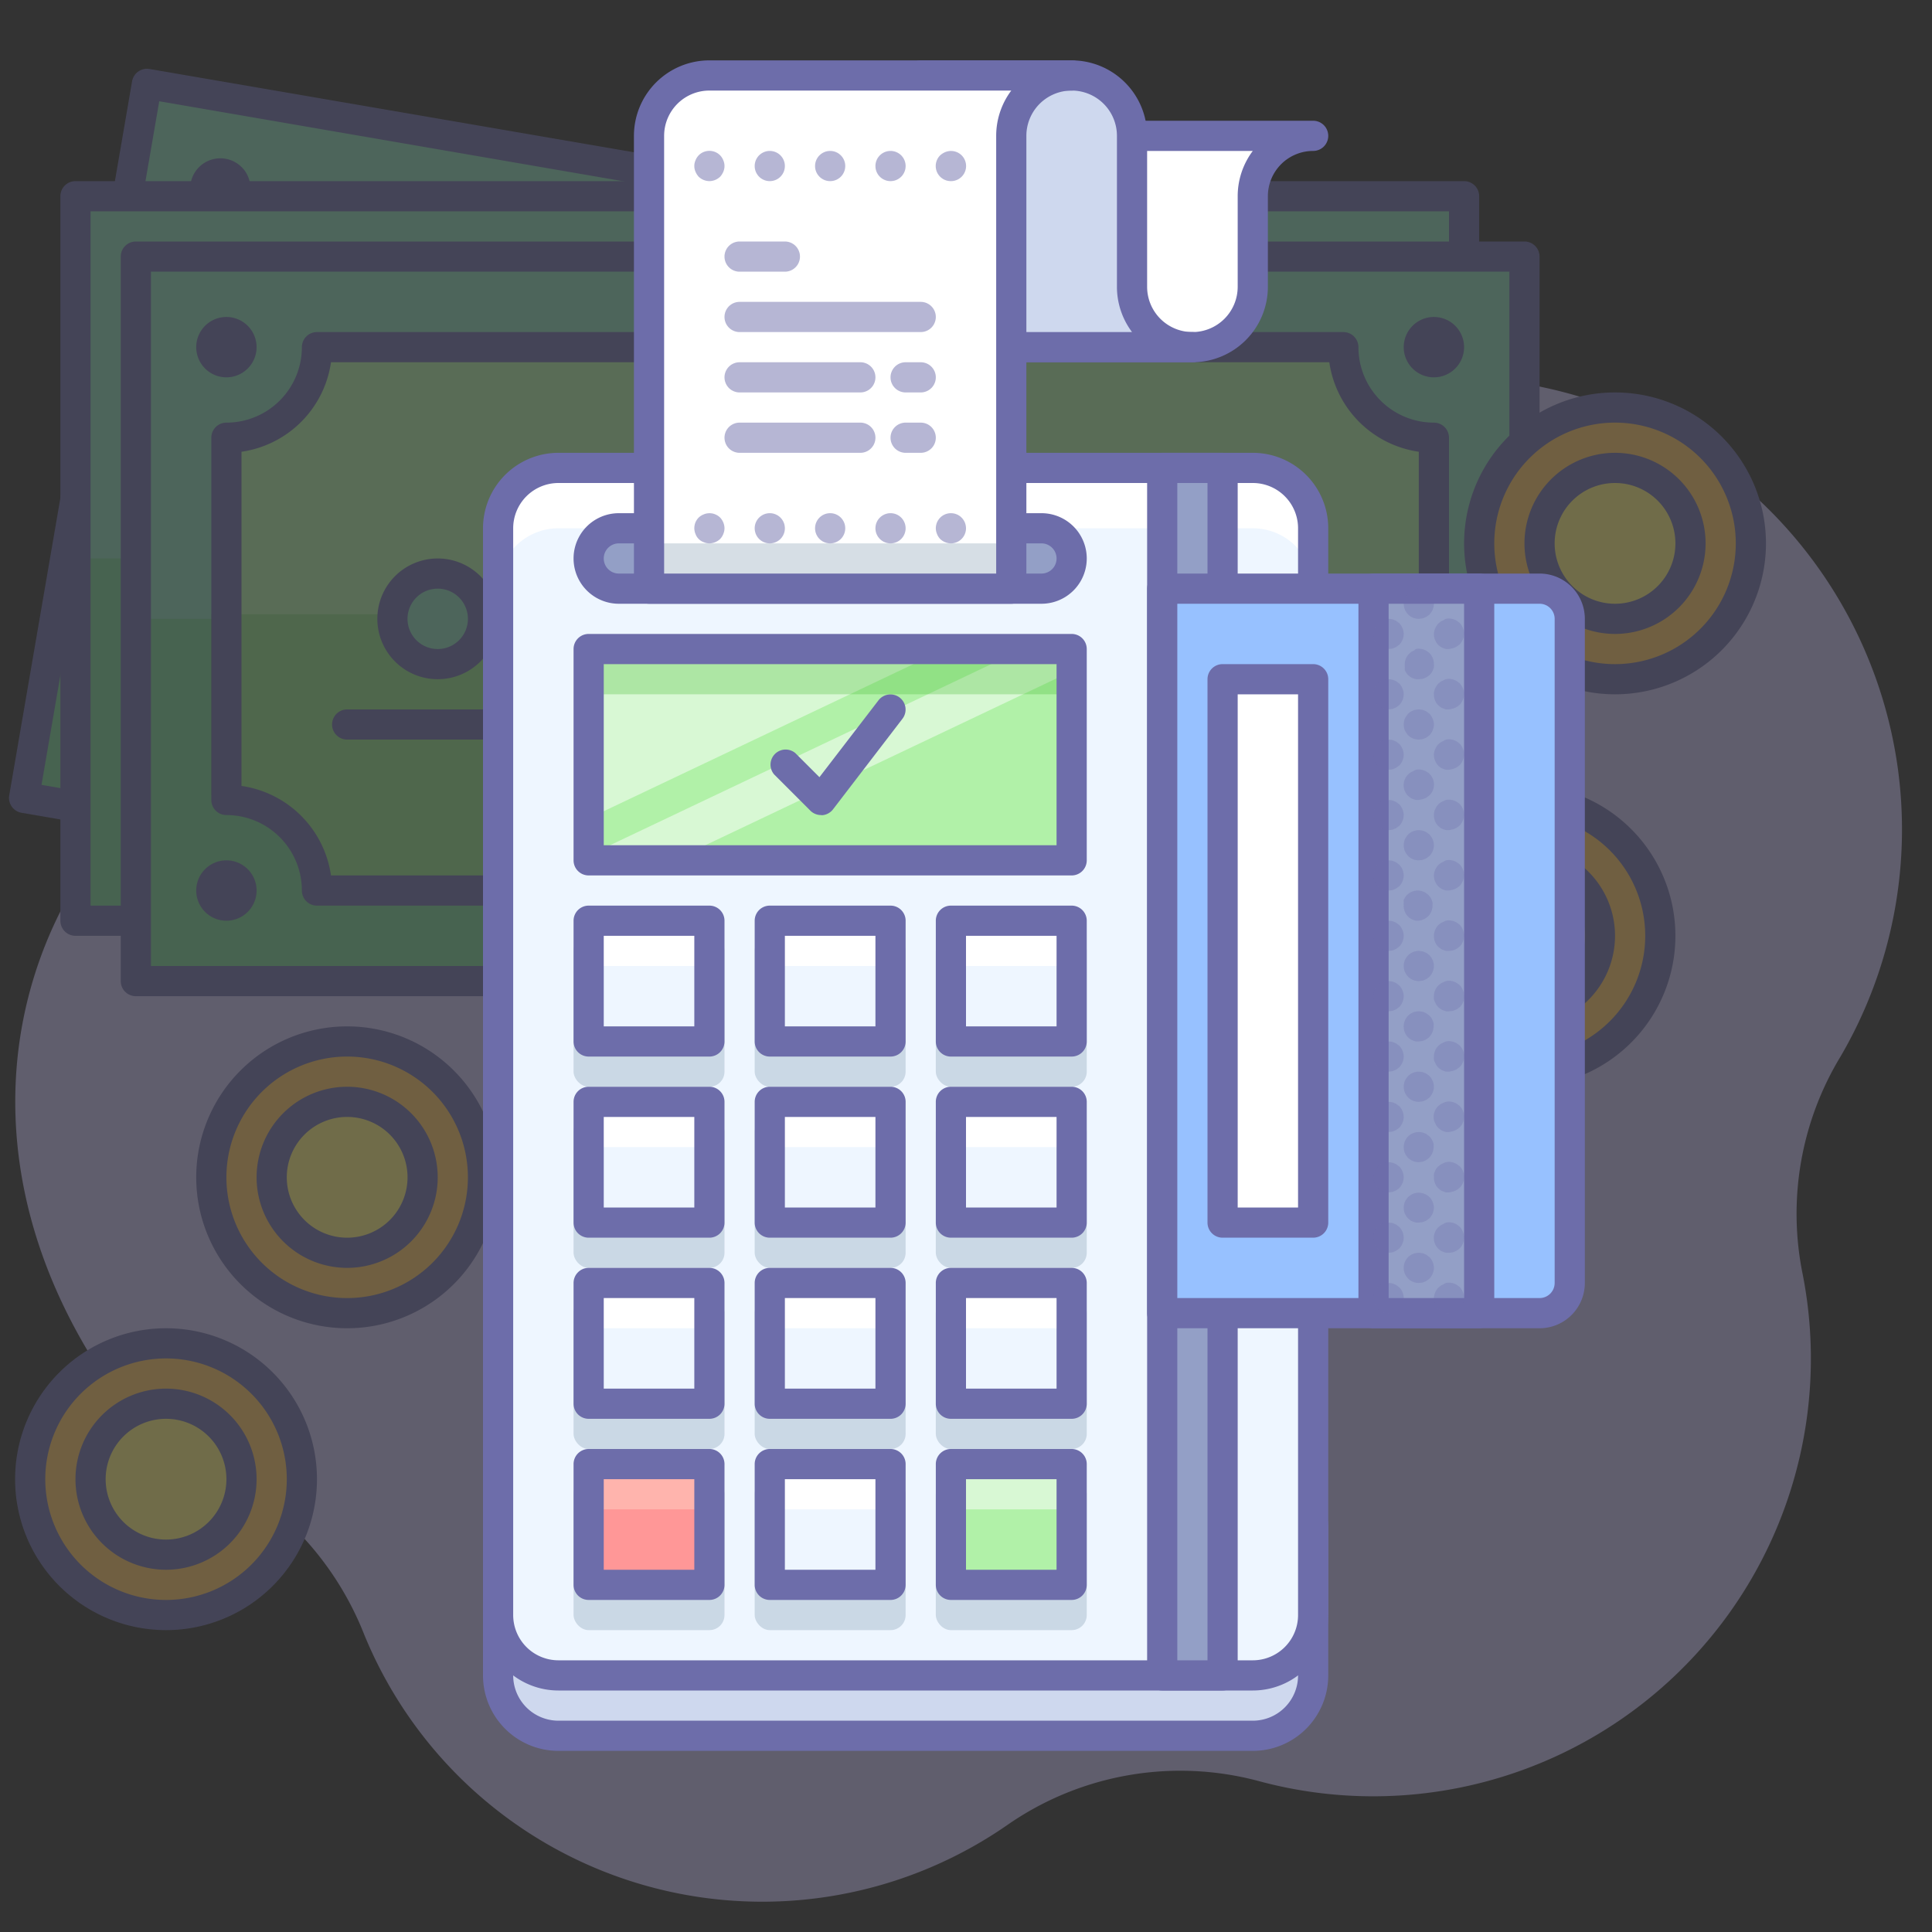 <?xml version="1.0" ?><svg data-name="003" id="_003" viewBox="0 0 128 128" xmlns="http://www.w3.org/2000/svg"><rect x="0" y="0" width="128" height="128" fill="#333333" stroke="none"/><defs><style>.cls-1{opacity:0.3;}.cls-2{fill:#c9c1f5;}.cls-3{fill:#89dbba;}.cls-4{fill:#48bc33;}.cls-5{fill:#6d6daa;}.cls-6{fill:#b1f1a8;}.cls-7{fill:#ffc661;}.cls-8{fill:#fff27d;}.cls-9{fill:#fff;}.cls-10{fill:#ced8ee;}.cls-11{fill:#eef6ff;}.cls-12{fill:#939fc6;}.cls-13{fill:#97c1ff;}.cls-14{fill:#7690a8;}.cls-15{opacity:0.5;}.cls-16{fill:#ff9797;}.cls-17{fill:#fff9e0;}</style></defs><title/><g class="cls-1"><path class="cls-2" d="M125.7,50.65a30,30,0,0,0-23.51-25,19.69,19.69,0,0,1-10.93-6.55A37,37,0,0,0,27,34.43,21,21,0,0,1,16.12,48.1C2,55.46-5.14,74.56,7.77,92.48a16.6,16.6,0,0,0,6.35,4.91,20.58,20.58,0,0,1,10,10.88,28.49,28.49,0,0,0,42.62,12.64A20.06,20.06,0,0,1,83.39,118a29,29,0,0,0,36-33.79A20.08,20.08,0,0,1,121.94,70,29.83,29.83,0,0,0,125.7,50.65Z"/><rect class="cls-3" height="92" transform="translate(5.89 81) rotate(-80.25)" width="48" x="27" y="-9"/><g class="cls-1"><rect class="cls-4" height="92" transform="translate(-7.45 88.82) rotate(-80.25)" width="24" x="36.97" y="2.83"/></g><path class="cls-5" d="M92.27,69.45H92.1L1.43,53.85a1,1,0,0,1-.82-1.15L8.75,5.39A1,1,0,0,1,9.9,4.57l90.67,15.59a1,1,0,0,1,.82,1.15l-8.13,47.3A1,1,0,0,1,92.27,69.45ZM2.75,52l88.7,15.25L99.24,22,10.55,6.71Z"/><path class="cls-6" d="M88.39,55.6a6,6,0,0,0-6.93,4.9L14.44,49a6,6,0,0,0-4.9-6.93L13.61,18.4a6,6,0,0,0,6.93-4.9L87.56,25A6,6,0,0,0,92.45,32Z"/><g class="cls-1"><path class="cls-4" d="M11.57,30.25l-2,11.8A6,6,0,0,1,14.44,49l67,11.52a6,6,0,0,1,6.93-4.9l2-11.8Z"/></g><path class="cls-5" d="M81.46,61.5h-.17L14.27,50a1,1,0,0,1-.82-1.15A5,5,0,0,0,9.38,43a1,1,0,0,1-.82-1.15l4.07-23.65a1,1,0,0,1,1.15-.82,5,5,0,0,0,5.78-4.08,1,1,0,0,1,1.15-.82L87.72,24a1,1,0,0,1,.82,1.15A5,5,0,0,0,92.62,31a1,1,0,0,1,.82,1.15L89.37,55.77a1,1,0,0,1-1.16.82,5,5,0,0,0-5.77,4.08A1,1,0,0,1,81.46,61.5ZM15.53,48.15l65.18,11.2a7,7,0,0,1,6.85-4.84L91.31,32.7a7,7,0,0,1-4.84-6.85L21.29,14.65a7,7,0,0,1-6.85,4.84L10.69,41.3A7,7,0,0,1,15.53,48.15Z"/><ellipse class="cls-3" cx="50.66" cy="38.97" rx="16" ry="12.8" transform="translate(3.67 82.3) rotate(-80.25)"/><path class="cls-5" d="M49.7,55.89a11.27,11.27,0,0,1-1.92-.16c-7.5-1.29-12.31-9.85-10.72-19.09A19.1,19.1,0,0,1,43,25.54a12.08,12.08,0,0,1,19.38,3.33,19.11,19.11,0,0,1,1.89,12.44C62.81,49.76,56.5,55.89,49.7,55.89Zm1.91-31.84a11,11,0,0,0-7.28,3A17.1,17.1,0,0,0,39,37c-1.4,8.15,2.68,15.68,9.09,16.78S60.89,49.12,62.29,41h0a17.1,17.1,0,0,0-1.67-11.13,10.61,10.61,0,0,0-7.42-5.65A9.45,9.45,0,0,0,51.61,24.05Z"/><circle class="cls-3" cx="25.38" cy="32.6" r="3" transform="translate(-11.05 52.08) rotate(-80.25)"/><path class="cls-5" d="M25.38,36.6a4,4,0,1,1,3.94-3.32h0A4,4,0,0,1,25.38,36.6Zm0-6a2,2,0,1,0,2,2.34h0a2,2,0,0,0-1.63-2.31Zm3,2.51h0Z"/><circle class="cls-5" cx="14.63" cy="12.48" r="1" transform="translate(-0.15 24.78) rotate(-80.25)"/><path class="cls-5" d="M14.63,14.48a2,2,0,0,1-2-2.34,2,2,0,0,1,3.6-.81,2,2,0,0,1-1.63,3.15Zm0-2Zm0,0Z"/><circle class="cls-5" cx="8.53" cy="47.97" r="1" transform="matrix(0.17, -0.99, 0.99, 0.17, -40.19, 48.24)"/><path class="cls-5" d="M8.53,50l-.34,0a2,2,0,1,1,2.31-1.63h0A2,2,0,0,1,8.53,50Z"/><circle class="cls-5" cx="93.48" cy="26.04" r="1" transform="translate(51.98 113.75) rotate(-80.25)"/><path class="cls-5" d="M93.48,28l-.34,0a2,2,0,0,1-1.63-2.31,2,2,0,0,1,3.94.68A2,2,0,0,1,93.48,28Zm0-2Zm0,0Z"/><circle class="cls-5" cx="87.38" cy="61.52" r="1" transform="translate(11.94 137.21) rotate(-80.25)"/><path class="cls-5" d="M87.38,63.52a2,2,0,1,1,2-1.66h0a2,2,0,0,1-2,1.66Zm1-1.83h0Z"/><path class="cls-6" d="M54.36,48.55l-.69-.28a.87.87,0,0,1-.57-1c.1-.47.19-1,.28-1.49.21-1.2,1.9-2.39,2.26-4.06a6.88,6.88,0,0,0,1.23-2.62A1.44,1.44,0,0,0,56.71,38c.23-.61.44-1.25.68-1.91,1-2.66.35-4.8-1.91-6.07-.82-.46-4.32-1.7-5.44-3.24-.41-.55-.53,2.16-1,2.28-2.54.66-3.76,2.15-3.74,4.95,0,.7,0,1.38,0,2a1.44,1.44,0,0,0-.52,1,6.88,6.88,0,0,0,.28,2.88c-.21,1.7,1,3.3.78,4.59-.09.52-.18,1-.24,1.5a.87.87,0,0,1-.87.76l-.83,0a14.65,14.65,0,0,0-4.57.83,12.23,12.23,0,0,0,7.33,6.85,11.29,11.29,0,0,0,1.28.31H48a11.29,11.29,0,0,0,1.23.13,12.24,12.24,0,0,0,9.22-4A13.88,13.88,0,0,0,54.36,48.55Z"/><path class="cls-5" d="M49.71,55.89h-.48a12.46,12.46,0,0,1-1.35-.14h-.1a12.38,12.38,0,0,1-1.42-.34,13.17,13.17,0,0,1-8-7.39A1,1,0,0,1,39,46.64a15.78,15.78,0,0,1,4.88-.89l.75,0c.06-.46.14-.94.23-1.43a4.06,4.06,0,0,0-.32-1.56A7.22,7.22,0,0,1,44,40a7.65,7.65,0,0,1-.25-3.14,2.74,2.74,0,0,1,.5-1.23c0-.23,0-.47,0-.7s0-.6,0-.91c0-3.06,1.32-5,4.11-5.82.06-.2.12-.48.16-.67.2-.88.37-1.64,1.14-1.8a1.12,1.12,0,0,1,1.13.46c.7,1,2.91,1.94,4.09,2.47.45.2.82.37,1,.48,2.65,1.48,3.51,4.14,2.36,7.28l-.31.87-.23.65a2.73,2.73,0,0,1,.06,1.33,7.65,7.65,0,0,1-1.29,2.87,7.51,7.51,0,0,1-1.41,2.51,4.26,4.26,0,0,0-.79,1.3c-.08.49-.17,1-.26,1.43l.62.25a15,15,0,0,1,4.41,2.46,1,1,0,0,1,.08,1.47A13.3,13.3,0,0,1,49.71,55.89Zm-1.77-1.15-.26,1Zm.16-1h.11a10.39,10.39,0,0,0,1.12.12,10.91,10.91,0,0,0,7.62-2.94A13.65,13.65,0,0,0,54,49.49l0,0-.69-.28A1.87,1.87,0,0,1,52.13,47c.1-.45.18-.94.27-1.45a5.32,5.32,0,0,1,1.17-2.17,5.51,5.51,0,0,0,1.11-1.94,1,1,0,0,1,.16-.36,6,6,0,0,0,1.06-2.21.73.73,0,0,0,0-.37,1,1,0,0,1-.12-.92c.12-.33.24-.67.36-1l.32-.89c.82-2.26.34-3.84-1.46-4.86-.17-.1-.48-.23-.86-.4a20.45,20.45,0,0,1-3.73-2c-.19.76-.44,1.36-1.11,1.54-2.17.56-3,1.67-3,4,0,.32,0,.63,0,.94s0,.73,0,1.09a1,1,0,0,1-.42.83.74.74,0,0,0-.12.35A5.94,5.94,0,0,0,46,39.61a1,1,0,0,1,0,.4,5.25,5.25,0,0,0,.39,2.12,5.32,5.32,0,0,1,.38,2.51c-.09.51-.17,1-.23,1.46a1.88,1.88,0,0,1-1.86,1.63l-.81,0a14.44,14.44,0,0,0-3.17.44,10.87,10.87,0,0,0,6.19,5.29A10.31,10.31,0,0,0,48.1,53.75ZM54,47.32h0Zm-9.32-1.6h0Zm4.54-18.39h0Z"/><path class="cls-3" d="M64.05,55.48l-7.89-1.36a14.93,14.93,0,0,0-7.54-3.33,14.93,14.93,0,0,0-8.21.62l-7.89-1.36-1.35,7.88L62.7,63.36Z"/><path class="cls-5" d="M62.7,64.36h-.17L31,58.93a1,1,0,0,1-.82-1.15l1.35-7.88a1,1,0,0,1,1.15-.82l7.6,1.31a16.22,16.22,0,0,1,8.5-.57,16.24,16.24,0,0,1,7.82,3.38l7.6,1.31A1,1,0,0,1,65,55.65l-1.35,7.88A1,1,0,0,1,62.7,64.36ZM32.32,57.13l29.56,5.08,1-5.91L56,55.11a1,1,0,0,1-.52-.26,14.1,14.1,0,0,0-7-3.07,14.08,14.08,0,0,0-7.64.55,1,1,0,0,1-.57.07l-6.9-1.19Z"/><line class="cls-3" x1="30.1" x2="18.28" y1="40.51" y2="38.48"/><path class="cls-5" d="M30.1,41.51h-.17l-11.82-2a1,1,0,1,1,.34-2l11.82,2a1,1,0,0,1-.17,2Z"/><circle class="cls-3" cx="76.63" cy="41.41" r="3" transform="translate(22.84 109.91) rotate(-80.25)"/><path class="cls-5" d="M76.64,45.41a4,4,0,1,1,.67-7.94,4,4,0,0,1,3.26,4.62h0a4,4,0,0,1-3.93,3.32Zm0-6a2,2,0,1,0,2,2.34h0A2,2,0,0,0,77,39.44Z"/><line class="cls-3" x1="81.35" x2="69.53" y1="49.32" y2="47.29"/><path class="cls-5" d="M81.35,50.32h-.17l-11.82-2a1,1,0,1,1,.34-2l11.82,2a1,1,0,0,1-.17,2Z"/><line class="cls-3" x1="59.43" x2="35.79" y1="58.74" y2="54.68"/><path class="cls-5" d="M59.43,59.74h-.17L35.62,55.66a1,1,0,1,1,.34-2L59.6,57.76a1,1,0,0,1-.17,2Z"/><rect class="cls-3" height="48" width="92" x="5" y="13"/><g class="cls-1"><rect class="cls-4" height="24" width="92" x="5" y="37"/></g><path class="cls-5" d="M97,62H5a1,1,0,0,1-1-1V13a1,1,0,0,1,1-1H97a1,1,0,0,1,1,1V61A1,1,0,0,1,97,62ZM6,60H96V14H6Z"/><path class="cls-6" d="M91,49a6,6,0,0,0-6,6H17a6,6,0,0,0-6-6V25a6,6,0,0,0,6-6H85a6,6,0,0,0,6,6Z"/><g class="cls-1"><path class="cls-4" d="M11,37V49a6,6,0,0,1,6,6H85a6,6,0,0,1,6-6V37Z"/></g><path class="cls-5" d="M85,56H17a1,1,0,0,1-1-1,5,5,0,0,0-5-5,1,1,0,0,1-1-1V25a1,1,0,0,1,1-1,5,5,0,0,0,5-5,1,1,0,0,1,1-1H85a1,1,0,0,1,1,1,5,5,0,0,0,5,5,1,1,0,0,1,1,1V49a1,1,0,0,1-1,1,5,5,0,0,0-5,5A1,1,0,0,1,85,56ZM17.93,54H84.07A7,7,0,0,1,90,48.07V25.93A7,7,0,0,1,84.07,20H17.93A7,7,0,0,1,12,25.93V48.07A7,7,0,0,1,17.93,54Z"/><ellipse class="cls-3" cx="51" cy="39" rx="12.8" ry="16"/><path class="cls-5" d="M51,56c-7.61,0-13.8-7.63-13.8-17S43.39,22,51,22s13.8,7.63,13.8,17S58.61,56,51,56Zm0-32c-6.51,0-11.8,6.73-11.8,15S44.49,54,51,54s11.8-6.73,11.8-15S57.51,24,51,24Z"/><circle class="cls-3" cx="25" cy="37" r="3"/><path class="cls-5" d="M25,41a4,4,0,1,1,4-4A4,4,0,0,1,25,41Zm0-6a2,2,0,1,0,2,2A2,2,0,0,0,25,35Z"/><circle class="cls-5" cx="11" cy="19" r="1"/><path class="cls-5" d="M11,21a2,2,0,1,1,2-2A2,2,0,0,1,11,21Zm0-2h0Zm0,0h0Zm0,0h0Zm0,0h0Zm0,0h0Zm0,0h0Zm0,0h0Zm0,0h0Z"/><circle class="cls-5" cx="11" cy="55" r="1"/><path class="cls-5" d="M11,57a2,2,0,1,1,2-2A2,2,0,0,1,11,57Zm0-2h0Zm0,0h0Zm0,0h0Zm0,0h0Zm0,0h0Zm0,0h0Zm0,0h0Zm0,0h0Z"/><circle class="cls-5" cx="91.01" cy="19" r="1"/><path class="cls-5" d="M91,21a2,2,0,1,1,2-2A2,2,0,0,1,91,21Zm0-2h0Z"/><circle class="cls-5" cx="91.01" cy="55" r="1"/><path class="cls-5" d="M91,57a2,2,0,1,1,2-2A2,2,0,0,1,91,57Zm0-2h0Z"/><path class="cls-6" d="M56.27,47.81l-.73-.16a.87.87,0,0,1-.73-.89c0-.48,0-1,0-1.52,0-1.22,1.46-2.68,1.54-4.39a6.88,6.88,0,0,0,.77-2.79A1.44,1.44,0,0,0,56.79,37c.12-.64.22-1.31.35-2,.5-2.78-.47-4.79-2.92-5.66-.88-.31-4.54-.95-5.91-2.27-.49-.48-.16,2.21-.6,2.42-2.4,1.08-3.35,2.75-2.85,5.51.12.69.23,1.37.35,2a1.44,1.44,0,0,0-.35,1.07,6.88,6.88,0,0,0,.77,2.79c.08,1.71,1.54,3.09,1.54,4.39,0,.53,0,1,0,1.52a.87.87,0,0,1-.73.89l-.81.16a14.65,14.65,0,0,0-4.36,1.6,12.23,12.23,0,0,0,8.38,5.51A11.29,11.29,0,0,0,51,55h.12a11.29,11.29,0,0,0,1.24-.08,12.24,12.24,0,0,0,8.4-5.54A13.88,13.88,0,0,0,56.27,47.81Z"/><path class="cls-5" d="M51,56a12.62,12.62,0,0,1-1.45-.09A13.18,13.18,0,0,1,40.46,50a1,1,0,0,1,.33-1.44,15.77,15.77,0,0,1,4.66-1.71l.74-.15c0-.46,0-.95,0-1.45a4.05,4.05,0,0,0-.58-1.48,7.21,7.21,0,0,1-.95-2.65,7.62,7.62,0,0,1-.78-3.05,2.74,2.74,0,0,1,.29-1.3L44,36.09c-.05-.3-.1-.61-.16-.93-.54-3,.46-5.12,3.07-6.43,0-.21,0-.49,0-.69,0-.9.08-1.68.82-2a1.12,1.12,0,0,1,1.19.26c.86.83,3.2,1.42,4.46,1.74.48.12.87.22,1.09.3,2.86,1,4.16,3.49,3.56,6.78-.05.3-.1.6-.15.9l-.12.69a2.74,2.74,0,0,1,.29,1.3,7.62,7.62,0,0,1-.78,3.05,7.49,7.49,0,0,1-1,2.71,4.24,4.24,0,0,0-.56,1.42c0,.5,0,1,0,1.45l.65.14a15,15,0,0,1,4.76,1.68,1,1,0,0,1,.33,1.43,13.18,13.18,0,0,1-9.1,6A12.1,12.1,0,0,1,51.1,56Zm-8.2-6.24a10.88,10.88,0,0,0,7,4.16A10.31,10.31,0,0,0,51,54h.1a10.17,10.17,0,0,0,1.13-.07,10.87,10.87,0,0,0,7-4.19,13.65,13.65,0,0,0-3.13-.94h0l-.73-.16a1.87,1.87,0,0,1-1.51-1.91c0-.47,0-1,0-1.47a5.3,5.3,0,0,1,.78-2.34,5.53,5.53,0,0,0,.76-2.1,1,1,0,0,1,.1-.39,5.93,5.93,0,0,0,.67-2.36.8.8,0,0,0-.05-.36,1,1,0,0,1-.27-.89c.06-.35.12-.71.19-1.07s.1-.61.16-.92c.42-2.36-.32-3.85-2.27-4.54-.19-.07-.51-.15-.91-.25a20.6,20.6,0,0,1-4-1.33c-.06.78-.21,1.42-.84,1.7-2,.92-2.68,2.16-2.27,4.42.06.32.11.64.16,1s.12.7.18,1a1,1,0,0,1-.27.89.73.73,0,0,0-.06.36,5.93,5.93,0,0,0,.67,2.36,1,1,0,0,1,.1.39,5.22,5.22,0,0,0,.74,2,5.33,5.33,0,0,1,.8,2.41c0,.52,0,1,0,1.48a1.88,1.88,0,0,1-1.56,1.92l-.79.16A14.4,14.4,0,0,0,42.8,49.76Zm3.47-3.09h0Zm9.45,0h0ZM47.3,28.56h0Z"/><path class="cls-3" d="M67,53H59a14.93,14.93,0,0,0-8-2,14.93,14.93,0,0,0-8,2H35v8H67Z"/><path class="cls-5" d="M67,62H35a1,1,0,0,1-1-1V53a1,1,0,0,1,1-1h7.71A16.24,16.24,0,0,1,51,50a16.24,16.24,0,0,1,8.28,2H67a1,1,0,0,1,1,1v8A1,1,0,0,1,67,62ZM36,60H66V54H59a1,1,0,0,1-.55-.17A14.09,14.09,0,0,0,51,52a14.09,14.09,0,0,0-7.44,1.84A1,1,0,0,1,43,54H36Z"/><path class="cls-5" d="M31,45H19a1,1,0,1,1,0-2H31a1,1,0,0,1,0,2Z"/><circle class="cls-3" cx="77.01" cy="37" r="3"/><path class="cls-5" d="M77,41a4,4,0,1,1,4-4A4,4,0,0,1,77,41Zm0-6a2,2,0,1,0,2,2A2,2,0,0,0,77,35Z"/><path class="cls-5" d="M83,45H71a1,1,0,0,1,0-2H83a1,1,0,0,1,0,2Z"/><path class="cls-5" d="M63,58H39a1,1,0,0,1,0-2H63a1,1,0,0,1,0,2Z"/><rect class="cls-3" height="48" width="92" x="9" y="17"/><g class="cls-1"><rect class="cls-4" height="24" width="92" x="9" y="41"/></g><path class="cls-5" d="M101,66H9a1,1,0,0,1-1-1V17a1,1,0,0,1,1-1h92a1,1,0,0,1,1,1V65A1,1,0,0,1,101,66ZM10,64h90V18H10Z"/><path class="cls-6" d="M95,53a6,6,0,0,0-6,6H21a6,6,0,0,0-6-6V29a6,6,0,0,0,6-6H89a6,6,0,0,0,6,6Z"/><g class="cls-1"><path class="cls-4" d="M14,40.7v12a6,6,0,0,1,6,6H88a6,6,0,0,1,6-6v-12Z"/></g><path class="cls-5" d="M89,60H21a1,1,0,0,1-1-1,5,5,0,0,0-5-5,1,1,0,0,1-1-1V29a1,1,0,0,1,1-1,5,5,0,0,0,5-5,1,1,0,0,1,1-1H89a1,1,0,0,1,1,1,5,5,0,0,0,5,5,1,1,0,0,1,1,1V53a1,1,0,0,1-1,1,5,5,0,0,0-5,5A1,1,0,0,1,89,60ZM21.93,58H88.07A7,7,0,0,1,94,52.07V29.93A7,7,0,0,1,88.07,24H21.93A7,7,0,0,1,16,29.93V52.07A7,7,0,0,1,21.93,58Z"/><ellipse class="cls-3" cx="55" cy="43" rx="12.8" ry="16"/><path class="cls-5" d="M55,60c-7.61,0-13.8-7.63-13.8-17S47.39,26,55,26s13.8,7.63,13.8,17S62.61,60,55,60Zm0-32c-6.51,0-11.8,6.73-11.8,15S48.49,58,55,58s11.8-6.73,11.8-15S61.51,28,55,28Z"/><circle class="cls-3" cx="29" cy="41" r="3"/><path class="cls-5" d="M29,45a4,4,0,1,1,4-4A4,4,0,0,1,29,45Zm0-6a2,2,0,1,0,2,2A2,2,0,0,0,29,39Z"/><circle class="cls-5" cx="15" cy="23" r="1"/><path class="cls-5" d="M15,25a2,2,0,1,1,2-2A2,2,0,0,1,15,25Zm0-2h0Zm0,0h0Zm0,0h0Zm0,0h0Zm0,0h0Zm0,0h0Zm0,0h0Zm0,0h0Z"/><circle class="cls-5" cx="15" cy="59" r="1"/><path class="cls-5" d="M15,61a2,2,0,1,1,2-2A2,2,0,0,1,15,61Zm0-2h0Zm0,0h0Zm0,0h0Zm0,0h0Zm0,0h0Zm0,0h0Zm0,0h0Zm0,0h0Z"/><circle class="cls-5" cx="95.01" cy="23" r="1"/><path class="cls-5" d="M95,25a2,2,0,1,1,2-2A2,2,0,0,1,95,25Zm0-2h0Z"/><circle class="cls-5" cx="95.01" cy="59" r="1"/><path class="cls-5" d="M95,61a2,2,0,1,1,2-2A2,2,0,0,1,95,61Zm0-2h0Z"/><path class="cls-6" d="M60.27,51.81l-.73-.16a.87.87,0,0,1-.73-.89c0-.48,0-1,0-1.52,0-1.22,1.46-2.68,1.54-4.39a6.88,6.88,0,0,0,.77-2.79A1.44,1.44,0,0,0,60.79,41c.12-.64.22-1.31.35-2,.5-2.78-.47-4.79-2.92-5.66-.88-.31-4.54-.95-5.91-2.27-.49-.48-.16,2.21-.6,2.42-2.4,1.08-3.35,2.75-2.85,5.51.12.69.23,1.37.35,2a1.44,1.44,0,0,0-.35,1.07,6.88,6.88,0,0,0,.77,2.79c.08,1.71,1.54,3.09,1.54,4.39,0,.53,0,1,0,1.52a.87.87,0,0,1-.73.89l-.81.16a14.65,14.65,0,0,0-4.36,1.6,12.23,12.23,0,0,0,8.38,5.51A11.29,11.29,0,0,0,55,59h.12a11.29,11.29,0,0,0,1.24-.08,12.24,12.24,0,0,0,8.4-5.54A13.88,13.88,0,0,0,60.27,51.81Z"/><path class="cls-5" d="M55,60a12.62,12.62,0,0,1-1.45-.09A13.18,13.18,0,0,1,44.46,54a1,1,0,0,1,.33-1.44,15.77,15.77,0,0,1,4.66-1.71l.74-.15c0-.46,0-.95,0-1.45a4.05,4.05,0,0,0-.58-1.48,7.21,7.21,0,0,1-.95-2.65,7.62,7.62,0,0,1-.78-3.05,2.74,2.74,0,0,1,.29-1.3L48,40.09c-.05-.3-.1-.61-.16-.93-.54-3,.46-5.12,3.07-6.43,0-.21,0-.49,0-.69,0-.9.08-1.68.82-2a1.12,1.12,0,0,1,1.19.26c.86.83,3.2,1.42,4.46,1.74.48.12.87.22,1.09.3,2.86,1,4.16,3.49,3.56,6.78-.05.3-.1.6-.15.9l-.12.69a2.74,2.74,0,0,1,.29,1.3,7.62,7.62,0,0,1-.78,3.05,7.49,7.49,0,0,1-1,2.71,4.24,4.24,0,0,0-.56,1.42c0,.5,0,1,0,1.45l.65.14a15,15,0,0,1,4.76,1.68,1,1,0,0,1,.33,1.43,13.18,13.18,0,0,1-9.1,6A12.1,12.1,0,0,1,55.1,60Zm-8.2-6.24a10.88,10.88,0,0,0,7,4.16A10.31,10.31,0,0,0,55,58h.1a10.17,10.17,0,0,0,1.13-.07,10.87,10.87,0,0,0,7-4.19,13.65,13.65,0,0,0-3.13-.94h0l-.73-.16a1.87,1.87,0,0,1-1.51-1.91c0-.47,0-1,0-1.47a5.3,5.3,0,0,1,.78-2.34,5.53,5.53,0,0,0,.76-2.1,1,1,0,0,1,.1-.39,5.93,5.93,0,0,0,.67-2.36.8.8,0,0,0-.05-.36,1,1,0,0,1-.27-.89c.06-.35.12-.71.19-1.07s.1-.61.16-.92c.42-2.36-.32-3.85-2.27-4.54-.19-.07-.51-.15-.91-.25a20.6,20.6,0,0,1-4-1.33c-.06.78-.21,1.42-.84,1.7-2,.92-2.68,2.16-2.27,4.42.06.32.11.64.16,1s.12.7.18,1a1,1,0,0,1-.27.89.73.73,0,0,0-.06.36,5.93,5.93,0,0,0,.67,2.36,1,1,0,0,1,.1.39,5.22,5.22,0,0,0,.74,2,5.33,5.33,0,0,1,.8,2.41c0,.52,0,1,0,1.48a1.88,1.88,0,0,1-1.56,1.92l-.79.16A14.4,14.4,0,0,0,46.8,53.76Zm3.47-3.09h0Zm9.45,0h0ZM51.3,32.56h0Z"/><path class="cls-3" d="M71,57H63a14.93,14.93,0,0,0-8-2,14.93,14.93,0,0,0-8,2H39v8H71Z"/><path class="cls-5" d="M71,66H39a1,1,0,0,1-1-1V57a1,1,0,0,1,1-1h7.71A16.24,16.24,0,0,1,55,54a16.24,16.24,0,0,1,8.28,2H71a1,1,0,0,1,1,1v8A1,1,0,0,1,71,66ZM40,64H70V58H63a1,1,0,0,1-.55-.17A14.09,14.09,0,0,0,55,56a14.09,14.09,0,0,0-7.44,1.84A1,1,0,0,1,47,58H40Z"/><path class="cls-5" d="M35,49H23a1,1,0,1,1,0-2H35a1,1,0,0,1,0,2Z"/><circle class="cls-3" cx="81.01" cy="41" r="3"/><path class="cls-5" d="M81,45a4,4,0,1,1,4-4A4,4,0,0,1,81,45Zm0-6a2,2,0,1,0,2,2A2,2,0,0,0,81,39Z"/><path class="cls-5" d="M87,49H75a1,1,0,0,1,0-2H87a1,1,0,0,1,0,2Z"/><path class="cls-5" d="M67,62H43a1,1,0,0,1,0-2H67a1,1,0,0,1,0,2Z"/><circle class="cls-7" cx="11.01" cy="98" r="9"/><path class="cls-5" d="M11,108A10,10,0,1,1,21,98,10,10,0,0,1,11,108Zm0-18a8,8,0,1,0,8,8A8,8,0,0,0,11,90Z"/><circle class="cls-8" cx="11.01" cy="98" r="5"/><path class="cls-5" d="M11,104a6,6,0,1,1,6-6A6,6,0,0,1,11,104Zm0-10a4,4,0,1,0,4,4A4,4,0,0,0,11,94Z"/><circle class="cls-7" cx="23.01" cy="78" r="9"/><path class="cls-5" d="M23,88A10,10,0,1,1,33,78,10,10,0,0,1,23,88Zm0-18a8,8,0,1,0,8,8A8,8,0,0,0,23,70Z"/><circle class="cls-8" cx="23.01" cy="78" r="5"/><path class="cls-5" d="M23,84a6,6,0,1,1,6-6A6,6,0,0,1,23,84Zm0-10a4,4,0,1,0,4,4A4,4,0,0,0,23,74Z"/><circle class="cls-7" cx="93.01" cy="54" r="9"/><path class="cls-5" d="M93,64a10,10,0,1,1,10-10A10,10,0,0,1,93,64Zm0-18a8,8,0,1,0,8,8A8,8,0,0,0,93,46Z"/><circle class="cls-8" cx="93.01" cy="54" r="5"/><path class="cls-5" d="M93,60a6,6,0,1,1,6-6A6,6,0,0,1,93,60Zm0-10a4,4,0,1,0,4,4A4,4,0,0,0,93,50Z"/><circle class="cls-7" cx="101.01" cy="62" r="9"/><path class="cls-5" d="M101,72a10,10,0,1,1,10-10A10,10,0,0,1,101,72Zm0-18a8,8,0,1,0,8,8A8,8,0,0,0,101,54Z"/><circle class="cls-8" cx="101.01" cy="62" r="5"/><path class="cls-5" d="M101,68a6,6,0,1,1,6-6A6,6,0,0,1,101,68Zm0-10a4,4,0,1,0,4,4A4,4,0,0,0,101,58Z"/><circle class="cls-7" cx="107.01" cy="36" r="9"/><path class="cls-5" d="M107,46a10,10,0,1,1,10-10A10,10,0,0,1,107,46Zm0-18a8,8,0,1,0,8,8A8,8,0,0,0,107,28Z"/><circle class="cls-8" cx="107.01" cy="36" r="5"/><path class="cls-5" d="M107,42a6,6,0,1,1,6-6A6,6,0,0,1,107,42Zm0-10a4,4,0,1,0,4,4A4,4,0,0,0,107,32Z"/></g><path class="cls-9" d="M83,13a4,4,0,0,1,4-4H67a4,4,0,0,0-4,4V23H79a4,4,0,0,0,4-4Z"/><path class="cls-5" d="M79,24H63a1,1,0,0,1-1-1V13a5,5,0,0,1,5-5H87a1,1,0,0,1,0,2,3,3,0,0,0-3,3v6A5,5,0,0,1,79,24ZM64,22H79a3,3,0,0,0,3-3V13a5,5,0,0,1,1-3H67a3,3,0,0,0-3,3Z"/><path class="cls-10" d="M75,19V9a4,4,0,0,0-4-4H61a4,4,0,0,1,4,4V23H79A4,4,0,0,1,75,19Z"/><path class="cls-5" d="M79,24H65a1,1,0,0,1-1-1V9a3,3,0,0,0-3-3,1,1,0,0,1,0-2H71a5,5,0,0,1,5,5V19a3,3,0,0,0,3,3,1,1,0,0,1,0,2ZM66,22h9a5,5,0,0,1-1-3V9a3,3,0,0,0-3-3H65a5,5,0,0,1,1,3Z"/><path class="cls-10" d="M83,115H37a4,4,0,0,1-4-4V101H87v10A4,4,0,0,1,83,115Z"/><path class="cls-5" d="M83,116H37a5,5,0,0,1-5-5V101a1,1,0,0,1,1-1H87a1,1,0,0,1,1,1v10A5,5,0,0,1,83,116ZM34,102v9a3,3,0,0,0,3,3H83a3,3,0,0,0,3-3v-9Z"/><rect class="cls-11" height="80" rx="4" ry="4" width="54" x="33" y="31"/><path class="cls-9" d="M83,31H37a4,4,0,0,0-4,4v4a4,4,0,0,1,4-4H83a4,4,0,0,1,4,4V35A4,4,0,0,0,83,31Z"/><path class="cls-5" d="M83,112H37a5,5,0,0,1-5-5V35a5,5,0,0,1,5-5H83a5,5,0,0,1,5,5v72A5,5,0,0,1,83,112ZM37,32a3,3,0,0,0-3,3v72a3,3,0,0,0,3,3H83a3,3,0,0,0,3-3V35a3,3,0,0,0-3-3Z"/><rect class="cls-12" height="80" width="4" x="77" y="31"/><path class="cls-5" d="M81,112H77a1,1,0,0,1-1-1V31a1,1,0,0,1,1-1h4a1,1,0,0,1,1,1v80A1,1,0,0,1,81,112Zm-3-2h2V32H78Z"/><path class="cls-13" d="M77,87V39h25a2,2,0,0,1,2,2V85a2,2,0,0,1-2,2Z"/><path class="cls-5" d="M102,88H77a1,1,0,0,1-1-1V39a1,1,0,0,1,1-1h25a3,3,0,0,1,3,3V85A3,3,0,0,1,102,88ZM78,86h24a1,1,0,0,0,1-1V41a1,1,0,0,0-1-1H78Z"/><rect class="cls-9" height="36" width="6" x="81" y="45"/><path class="cls-5" d="M87,82H81a1,1,0,0,1-1-1V45a1,1,0,0,1,1-1h6a1,1,0,0,1,1,1V81A1,1,0,0,1,87,82Zm-5-2h4V46H82Z"/><rect class="cls-12" height="48" width="7" x="91" y="39"/><path class="cls-5" d="M98,88H91a1,1,0,0,1-1-1V39a1,1,0,0,1,1-1h7a1,1,0,0,1,1,1V87A1,1,0,0,1,98,88Zm-6-2h5V40H92Z"/><g class="cls-1"><path class="cls-5" d="M94,41a1,1,0,0,1-.71-.29,1.29,1.29,0,0,1-.22-.33,1.08,1.08,0,0,1,0-.76,1.48,1.48,0,0,1,.22-.33,1,1,0,0,1,.9-.27.61.61,0,0,1,.19.06.56.56,0,0,1,.17.09l.16.12a1.15,1.15,0,0,1,.21.33A1,1,0,0,1,95,40a1.05,1.05,0,0,1-.29.71,1,1,0,0,1-.16.12.56.56,0,0,1-.17.09.62.62,0,0,1-.19.06Z"/><path class="cls-5" d="M96,43l-.2,0-.18-.06a.76.76,0,0,1-.18-.09,1.53,1.53,0,0,1-.15-.12,1,1,0,0,1-.21-.33.94.94,0,0,1,0-.76,1.15,1.15,0,0,1,.21-.33l.15-.12a.76.76,0,0,1,.18-.09A.63.63,0,0,1,95.8,41a.85.85,0,0,1,.39,0,.61.61,0,0,1,.19.06.56.56,0,0,1,.17.09l.16.12a1.15,1.15,0,0,1,.21.33.94.94,0,0,1,0,.76,1,1,0,0,1-.21.33,1,1,0,0,1-.16.12.56.56,0,0,1-.17.09.62.62,0,0,1-.19.06Z"/><path class="cls-5" d="M94,45l-.2,0-.18-.06a.76.76,0,0,1-.18-.09l-.15-.12a.82.82,0,0,1-.12-.15,1.67,1.67,0,0,1-.1-.18,1.38,1.38,0,0,1,0-.18,1.53,1.53,0,0,1,0-.2,1,1,0,0,1,.29-.71,1.53,1.53,0,0,1,.15-.12.76.76,0,0,1,.18-.09A.63.63,0,0,1,93.8,43a.85.85,0,0,1,.39,0,.61.61,0,0,1,.19.06.56.56,0,0,1,.17.09,1,1,0,0,1,.16.12A1.05,1.05,0,0,1,95,44a1.39,1.39,0,0,1,0,.2.62.62,0,0,1-.06.18.78.78,0,0,1-.09.18l-.12.15-.16.12a.56.56,0,0,1-.17.09.62.62,0,0,1-.19.06Z"/><path class="cls-5" d="M96,47l-.2,0-.18-.06a.76.76,0,0,1-.18-.09,1.53,1.53,0,0,1-.15-.12A1,1,0,0,1,95,46a.83.83,0,0,1,.08-.38,1.15,1.15,0,0,1,.21-.33l.15-.12a.76.76,0,0,1,.18-.09A.63.63,0,0,1,95.8,45a.85.85,0,0,1,.39,0,.61.61,0,0,1,.19.06.56.56,0,0,1,.17.09l.16.12a1.15,1.15,0,0,1,.21.33.94.94,0,0,1,0,.76,1,1,0,0,1-.21.33,1,1,0,0,1-.16.12.56.56,0,0,1-.17.09.62.62,0,0,1-.19.06Z"/><path class="cls-5" d="M94,49a1,1,0,0,1-.71-.29,1.29,1.29,0,0,1-.22-.33,1.08,1.08,0,0,1,0-.76,1.48,1.48,0,0,1,.22-.33,1,1,0,0,1,.9-.27.61.61,0,0,1,.19.06.56.56,0,0,1,.17.09l.16.12a1.15,1.15,0,0,1,.21.33.94.94,0,0,1,0,.76,1,1,0,0,1-.21.33,1,1,0,0,1-.16.12.56.56,0,0,1-.17.09.62.62,0,0,1-.19.06Z"/><path class="cls-5" d="M96,51l-.2,0-.18-.06a.76.76,0,0,1-.18-.09,1.53,1.53,0,0,1-.15-.12,1,1,0,0,1-.21-.33.94.94,0,0,1,0-.76,1.15,1.15,0,0,1,.21-.33,1.53,1.53,0,0,1,.15-.12.76.76,0,0,1,.18-.09A.63.63,0,0,1,95.8,49a.85.85,0,0,1,.39,0,.61.61,0,0,1,.19.06.56.56,0,0,1,.17.09,1,1,0,0,1,.16.12,1,1,0,0,1,.21.33.94.94,0,0,1,0,.76,1,1,0,0,1-.21.33,1,1,0,0,1-.16.12.56.56,0,0,1-.17.09.62.62,0,0,1-.19.06Z"/><path class="cls-5" d="M94,53l-.2,0-.18-.06a.76.76,0,0,1-.18-.09,1.53,1.53,0,0,1-.15-.12,1,1,0,0,1,0-1.42,1.53,1.53,0,0,1,.15-.12.76.76,0,0,1,.18-.09A.63.63,0,0,1,93.8,51a.85.85,0,0,1,.39,0,.61.61,0,0,1,.19.06.56.56,0,0,1,.17.09,1,1,0,0,1,.16.12,1,1,0,0,1,0,1.42,1,1,0,0,1-.16.12.56.56,0,0,1-.17.09.62.62,0,0,1-.19.06Z"/><path class="cls-5" d="M96,55l-.2,0-.18-.06a.76.76,0,0,1-.18-.09l-.15-.12A1,1,0,0,1,95,54a.83.83,0,0,1,.08-.38,1.15,1.15,0,0,1,.21-.33,1.53,1.53,0,0,1,.15-.12.76.76,0,0,1,.18-.09A.63.63,0,0,1,95.8,53a.85.85,0,0,1,.39,0,.61.61,0,0,1,.19.06.56.56,0,0,1,.17.09,1,1,0,0,1,.16.12,1,1,0,0,1,.21.33.94.94,0,0,1,0,.76,1.15,1.15,0,0,1-.21.33l-.16.12a.56.56,0,0,1-.17.09.62.62,0,0,1-.19.06Z"/><path class="cls-5" d="M94,57a1,1,0,0,1-.71-.29,1.49,1.49,0,0,1-.22-.33,1.08,1.08,0,0,1,0-.76,1.28,1.28,0,0,1,.22-.33,1,1,0,0,1,.9-.27.61.61,0,0,1,.19.06.56.56,0,0,1,.17.09l.16.12a1.15,1.15,0,0,1,.21.33A1,1,0,0,1,95,56a1.05,1.05,0,0,1-.29.71l-.16.12a.56.56,0,0,1-.17.09.62.62,0,0,1-.19.06Z"/><path class="cls-5" d="M96,59l-.2,0-.18-.06a.76.76,0,0,1-.18-.09l-.15-.12a1.15,1.15,0,0,1-.21-.33.94.94,0,0,1,0-.76,1.15,1.15,0,0,1,.21-.33,1.53,1.53,0,0,1,.15-.12.76.76,0,0,1,.18-.09A.63.63,0,0,1,95.8,57a.85.85,0,0,1,.39,0,.61.61,0,0,1,.19.06.56.56,0,0,1,.17.09,1,1,0,0,1,.16.12,1,1,0,0,1,.21.33.94.94,0,0,1,0,.76,1.15,1.15,0,0,1-.21.33l-.16.12a.56.56,0,0,1-.17.09.62.62,0,0,1-.19.06Z"/><path class="cls-5" d="M94,61l-.2,0-.18-.06a.76.76,0,0,1-.18-.09,1.53,1.53,0,0,1-.15-.12A1,1,0,0,1,93,60a1.54,1.54,0,0,1,0-.2,1.38,1.38,0,0,1,0-.18,1.71,1.71,0,0,1,.1-.18.79.79,0,0,1,.12-.15,1,1,0,0,1,.9-.27.61.61,0,0,1,.19.06.56.56,0,0,1,.17.09l.16.12.12.15a.78.78,0,0,1,.09.18.62.62,0,0,1,.06.18,1.39,1.39,0,0,1,0,.2,1.05,1.05,0,0,1-.29.71,1,1,0,0,1-.16.12.56.56,0,0,1-.17.09.62.62,0,0,1-.19.06Z"/><path class="cls-5" d="M96,63l-.2,0-.18-.06a.76.76,0,0,1-.18-.09l-.15-.12A1,1,0,0,1,95,62a.83.83,0,0,1,.08-.38,1,1,0,0,1,.21-.33,1.53,1.53,0,0,1,.15-.12.76.76,0,0,1,.18-.09A.63.63,0,0,1,95.8,61a.85.85,0,0,1,.39,0,.61.61,0,0,1,.19.06.56.56,0,0,1,.17.09,1,1,0,0,1,.16.12,1,1,0,0,1,.21.33A1,1,0,0,1,97,62a1.05,1.05,0,0,1-.29.71l-.16.12a.56.56,0,0,1-.17.09.62.62,0,0,1-.19.06Z"/><path class="cls-5" d="M94,65a1,1,0,0,1-.71-.29,1.49,1.49,0,0,1-.22-.33,1.08,1.08,0,0,1,0-.76,1.28,1.28,0,0,1,.22-.33,1,1,0,0,1,.9-.27.61.61,0,0,1,.19.06.56.56,0,0,1,.17.09,1,1,0,0,1,.16.12,1.15,1.15,0,0,1,.21.33A1,1,0,0,1,95,64a1.05,1.05,0,0,1-.29.71l-.16.12a.56.56,0,0,1-.17.09.62.62,0,0,1-.19.06Z"/><path class="cls-5" d="M96,67l-.2,0-.18-.06a.76.76,0,0,1-.18-.09l-.15-.12a1.68,1.68,0,0,1-.12-.15.74.74,0,0,1-.09-.18A.65.65,0,0,1,95,66.2a1.38,1.38,0,0,1,0-.2,1,1,0,0,1,.29-.71,1.53,1.53,0,0,1,.15-.12.76.76,0,0,1,.18-.09A.63.63,0,0,1,95.8,65a.85.85,0,0,1,.39,0,.61.61,0,0,1,.19.06.56.56,0,0,1,.17.09,1,1,0,0,1,.16.12A1.05,1.05,0,0,1,97,66a1.26,1.26,0,0,1,0,.2.62.62,0,0,1-.06.18.78.78,0,0,1-.09.18l-.12.15-.16.12a.56.56,0,0,1-.17.09.62.62,0,0,1-.19.06Z"/><path class="cls-5" d="M94,69l-.2,0-.18-.06a.76.76,0,0,1-.18-.09,1.53,1.53,0,0,1-.15-.12A1,1,0,0,1,93,68a1,1,0,0,1,.29-.71,1,1,0,0,1,.9-.27.61.61,0,0,1,.19.06.56.56,0,0,1,.17.09l.16.12.12.15a.78.78,0,0,1,.09.18.62.62,0,0,1,.06.18,1.26,1.26,0,0,1,0,.2,1.05,1.05,0,0,1-.29.71,1,1,0,0,1-.16.12.56.56,0,0,1-.17.09.62.62,0,0,1-.19.06Z"/><path class="cls-5" d="M96,71l-.2,0-.18-.06a.76.76,0,0,1-.18-.09l-.15-.12a1.68,1.68,0,0,1-.12-.15.74.74,0,0,1-.09-.18A.65.65,0,0,1,95,70.2a1.53,1.53,0,0,1,0-.2,1,1,0,0,1,.29-.71,1.53,1.53,0,0,1,.15-.12.76.76,0,0,1,.18-.09A.63.63,0,0,1,95.8,69a.85.85,0,0,1,.39,0,.61.61,0,0,1,.19.06.56.56,0,0,1,.17.09,1,1,0,0,1,.16.12,1,1,0,0,1,0,1.42l-.16.12a.56.56,0,0,1-.17.09.62.62,0,0,1-.19.06Z"/><path class="cls-5" d="M94,73a1,1,0,0,1-.71-.29,1.49,1.49,0,0,1-.22-.33,1.08,1.08,0,0,1,0-.76,1.28,1.28,0,0,1,.22-.33,1,1,0,0,1,.9-.27.61.61,0,0,1,.19.06.56.56,0,0,1,.17.09,1,1,0,0,1,.16.12,1.15,1.15,0,0,1,.21.33.94.94,0,0,1,0,.76,1.15,1.15,0,0,1-.21.33l-.16.12a.56.56,0,0,1-.17.09.62.62,0,0,1-.19.06Z"/><path class="cls-5" d="M96,75l-.2,0-.18-.06a.76.76,0,0,1-.18-.09l-.15-.12a1.68,1.68,0,0,1-.12-.15.74.74,0,0,1-.09-.18A.65.65,0,0,1,95,74.2a1,1,0,0,1,0-.4.65.65,0,0,1,.06-.18.74.74,0,0,1,.09-.18,1.55,1.55,0,0,1,.12-.15l.15-.12a.76.76,0,0,1,.18-.09A.63.63,0,0,1,95.8,73a.85.85,0,0,1,.39,0,.61.61,0,0,1,.19.06.56.56,0,0,1,.17.09l.16.12.12.15a.78.78,0,0,1,.09.18.62.62,0,0,1,.06.18,1,1,0,0,1,0,.4.62.62,0,0,1-.06.18.78.78,0,0,1-.09.18l-.12.15-.16.12a.56.56,0,0,1-.17.09.62.62,0,0,1-.19.06Z"/><path class="cls-5" d="M94,77a1,1,0,0,1-.71-.29,1.14,1.14,0,0,1-.22-.33A1,1,0,0,1,93,76a1.13,1.13,0,0,1,.07-.38,1.71,1.71,0,0,1,.1-.18.79.79,0,0,1,.12-.15,1,1,0,0,1,.9-.27.61.61,0,0,1,.19.06.56.56,0,0,1,.17.09l.16.12.12.15a.78.78,0,0,1,.09.18.62.62,0,0,1,.06.18,1.26,1.26,0,0,1,0,.2,1,1,0,0,1-.08.38,1,1,0,0,1-.21.33,1,1,0,0,1-.16.12.56.56,0,0,1-.17.09.62.62,0,0,1-.19.06Z"/><path class="cls-5" d="M96,79l-.2,0-.18-.06a.76.76,0,0,1-.18-.09,1.53,1.53,0,0,1-.15-.12A1,1,0,0,1,95,78a1.54,1.54,0,0,1,0-.2.65.65,0,0,1,.06-.18.74.74,0,0,1,.09-.18,1.55,1.55,0,0,1,.12-.15l.15-.12a.76.76,0,0,1,.18-.09A.63.63,0,0,1,95.8,77a.85.85,0,0,1,.39,0,.61.61,0,0,1,.19.06.56.56,0,0,1,.17.09l.16.12a1,1,0,0,1,0,1.42,1,1,0,0,1-.16.12.56.56,0,0,1-.17.09.62.62,0,0,1-.19.06Z"/><path class="cls-5" d="M94,81l-.2,0-.18-.06a.76.76,0,0,1-.18-.09l-.15-.12a1.49,1.49,0,0,1-.22-.33,1.08,1.08,0,0,1,0-.76,1.28,1.28,0,0,1,.22-.33,1,1,0,0,1,.9-.27.61.61,0,0,1,.19.06.56.56,0,0,1,.17.09,1,1,0,0,1,.16.12,1,1,0,0,1,.21.33A1,1,0,0,1,95,80a1.05,1.05,0,0,1-.29.71l-.16.12a.56.56,0,0,1-.17.09.62.62,0,0,1-.19.06Z"/><path class="cls-5" d="M96,83l-.2,0-.18-.06a.76.76,0,0,1-.18-.09,1.53,1.53,0,0,1-.15-.12,1,1,0,0,1,0-1.42l.15-.12a.76.76,0,0,1,.18-.09A.63.63,0,0,1,95.8,81a.85.85,0,0,1,.39,0,.61.61,0,0,1,.19.06.56.56,0,0,1,.17.09l.16.12a1.15,1.15,0,0,1,.21.33A1,1,0,0,1,97,82a1.05,1.05,0,0,1-.29.71,1,1,0,0,1-.16.12.56.56,0,0,1-.17.09.62.62,0,0,1-.19.06Z"/><path class="cls-5" d="M94,85a1,1,0,0,1-.71-.29,1.29,1.29,0,0,1-.22-.33A1,1,0,0,1,93,84a1,1,0,0,1,.29-.71,1,1,0,0,1,.9-.27.61.61,0,0,1,.19.06.56.56,0,0,1,.17.09l.16.12A1.05,1.05,0,0,1,95,84a1,1,0,0,1-.08.38,1.15,1.15,0,0,1-.21.33,1,1,0,0,1-.16.12.56.56,0,0,1-.17.09.62.62,0,0,1-.19.06Z"/><path class="cls-5" d="M96,87l-.2,0-.18-.06a.76.76,0,0,1-.18-.09l-.15-.12a1,1,0,0,1-.21-.33.94.94,0,0,1,0-.76,1.15,1.15,0,0,1,.21-.33l.15-.12a.76.76,0,0,1,.18-.09A.63.63,0,0,1,95.8,85a.85.85,0,0,1,.39,0,.61.61,0,0,1,.19.06.56.56,0,0,1,.17.09l.16.12a1.15,1.15,0,0,1,.21.33.94.94,0,0,1,0,.76,1,1,0,0,1-.21.33l-.16.12a.56.56,0,0,1-.17.09.62.62,0,0,1-.19.06Z"/><path class="cls-5" d="M92,43a1,1,0,0,1-.71-.29A1,1,0,0,1,91,42a.83.83,0,0,1,.08-.38,1.15,1.15,0,0,1,.21-.33,1,1,0,0,1,.9-.27.61.61,0,0,1,.19.06.56.56,0,0,1,.17.09l.16.12a1.15,1.15,0,0,1,.21.33A1,1,0,0,1,93,42a1.05,1.05,0,0,1-.29.71l-.16.12a.56.56,0,0,1-.17.09.62.62,0,0,1-.19.06Z"/><path class="cls-5" d="M92,47a1,1,0,0,1-.71-.29A1,1,0,0,1,91,46a.83.83,0,0,1,.08-.38,1.15,1.15,0,0,1,.21-.33,1,1,0,0,1,.9-.27.61.61,0,0,1,.19.06.56.56,0,0,1,.17.09l.16.12a1.15,1.15,0,0,1,.21.33A1,1,0,0,1,93,46a1.05,1.05,0,0,1-.29.71l-.16.12a.56.56,0,0,1-.17.09.62.62,0,0,1-.19.06Z"/><path class="cls-5" d="M92,51a1,1,0,0,1-.71-.29A1,1,0,0,1,91,50a.83.83,0,0,1,.08-.38,1.15,1.15,0,0,1,.21-.33,1,1,0,0,1,.9-.27.61.61,0,0,1,.19.06.56.56,0,0,1,.17.09l.16.12a1.15,1.15,0,0,1,.21.33A1,1,0,0,1,93,50a1.05,1.05,0,0,1-.29.71l-.16.12a.56.56,0,0,1-.17.09.62.62,0,0,1-.19.06Z"/><path class="cls-5" d="M92,55a1,1,0,0,1-.71-.29A1,1,0,0,1,91,54a.83.83,0,0,1,.08-.38,1.15,1.15,0,0,1,.21-.33,1,1,0,0,1,.9-.27.61.61,0,0,1,.19.06.56.56,0,0,1,.17.09l.16.12a1.15,1.15,0,0,1,.21.33A1,1,0,0,1,93,54a1.05,1.05,0,0,1-.29.71l-.16.12a.56.56,0,0,1-.17.09.62.62,0,0,1-.19.06Z"/><path class="cls-5" d="M92,59a1,1,0,0,1-.71-.29A1,1,0,0,1,91,58a.83.83,0,0,1,.08-.38,1.15,1.15,0,0,1,.21-.33,1,1,0,0,1,.9-.27.61.61,0,0,1,.19.06.56.56,0,0,1,.17.09l.16.12a1.15,1.15,0,0,1,.21.33A1,1,0,0,1,93,58a1.05,1.05,0,0,1-.29.71l-.16.12a.56.56,0,0,1-.17.09.62.62,0,0,1-.19.06Z"/><path class="cls-5" d="M92,63a1,1,0,0,1-.71-.29A1,1,0,0,1,91,62a.83.83,0,0,1,.08-.38,1.15,1.15,0,0,1,.21-.33,1,1,0,0,1,.9-.27.61.61,0,0,1,.19.06.56.56,0,0,1,.17.09l.16.12a1.15,1.15,0,0,1,.21.33A1,1,0,0,1,93,62a1.05,1.05,0,0,1-.29.71l-.16.12a.56.56,0,0,1-.17.09.62.62,0,0,1-.19.06Z"/><path class="cls-5" d="M92,67a1,1,0,0,1-1-1,.83.83,0,0,1,.08-.38,1.15,1.15,0,0,1,.21-.33,1,1,0,0,1,.9-.27.61.61,0,0,1,.19.06.56.56,0,0,1,.17.09l.16.12a1.15,1.15,0,0,1,.21.33A1,1,0,0,1,93,66a1.05,1.05,0,0,1-.29.71l-.16.12a.56.56,0,0,1-.17.09.62.62,0,0,1-.19.06Z"/><path class="cls-5" d="M92,71a1.05,1.05,0,0,1-.71-.29,1.15,1.15,0,0,1-.21-.33A.83.83,0,0,1,91,70a1,1,0,0,1,.29-.71,1,1,0,0,1,.9-.27.61.61,0,0,1,.19.06.56.56,0,0,1,.17.09l.16.12A1.05,1.05,0,0,1,93,70a1,1,0,0,1-.08.38,1.15,1.15,0,0,1-.21.33l-.16.12a.56.56,0,0,1-.17.09.62.62,0,0,1-.19.06Z"/><path class="cls-5" d="M92,75a1,1,0,0,1-.71-.29,1.15,1.15,0,0,1-.21-.33A.83.83,0,0,1,91,74a1,1,0,0,1,.29-.71,1,1,0,0,1,.9-.27.61.61,0,0,1,.19.06.56.56,0,0,1,.17.09l.16.12A1.05,1.05,0,0,1,93,74a1,1,0,0,1-.08.38,1.15,1.15,0,0,1-.21.33,1,1,0,0,1-.16.12.56.56,0,0,1-.17.09.62.62,0,0,1-.19.06Z"/><path class="cls-5" d="M92,79a1,1,0,0,1-.92-.62A.83.83,0,0,1,91,78a1,1,0,0,1,.29-.71,1,1,0,0,1,.9-.27.61.61,0,0,1,.19.06.56.56,0,0,1,.17.09l.16.12A1.05,1.05,0,0,1,93,78a1,1,0,0,1-.08.38,1.15,1.15,0,0,1-.21.33,1,1,0,0,1-.16.12.56.56,0,0,1-.17.09.62.62,0,0,1-.19.06Z"/><path class="cls-5" d="M92,83a1,1,0,0,1-.92-.62A.83.83,0,0,1,91,82a1,1,0,0,1,.29-.71,1,1,0,0,1,.9-.27.61.61,0,0,1,.19.06.56.56,0,0,1,.17.09l.16.12A1.05,1.05,0,0,1,93,82a1,1,0,0,1-.08.38,1.15,1.15,0,0,1-.21.33,1,1,0,0,1-.16.12.56.56,0,0,1-.17.09.62.62,0,0,1-.19.06Z"/><path class="cls-5" d="M92,87a1,1,0,0,1-.92-.62A.83.83,0,0,1,91,86a1,1,0,0,1,.29-.71,1,1,0,0,1,.9-.27.61.61,0,0,1,.19.06.56.56,0,0,1,.17.09l.16.12A1.05,1.05,0,0,1,93,86a1,1,0,0,1-.08.38,1.15,1.15,0,0,1-.21.33,1,1,0,0,1-.16.12.56.56,0,0,1-.17.09.62.62,0,0,1-.19.06Z"/></g><rect class="cls-12" height="4" rx="2" ry="2" width="32" x="39" y="35"/><path class="cls-5" d="M69,40H41a3,3,0,0,1,0-6H69a3,3,0,0,1,0,6ZM41,36a1,1,0,0,0,0,2H69a1,1,0,0,0,0-2Z"/><path class="cls-9" d="M67,9a4,4,0,0,1,4-4H47a4,4,0,0,0-4,4V39H67V9Z"/><g class="cls-1"><rect class="cls-14" height="3" width="24" x="43" y="36"/></g><path class="cls-5" d="M67,40H43a1,1,0,0,1-1-1V9a5,5,0,0,1,5-5H71a1,1,0,0,1,0,2,3,3,0,0,0-3,3V39A1,1,0,0,1,67,40ZM44,38H66V9a5,5,0,0,1,1-3H47a3,3,0,0,0-3,3Z"/><rect class="cls-6" height="14" width="32" x="39" y="43"/><g class="cls-15"><polygon class="cls-9" points="39 43 39 54.22 62.62 43 39 43"/></g><g class="cls-15"><polygon class="cls-9" points="39 57 44.62 57 71 44.47 71 43 67.78 43 39 56.67 39 57"/></g><g class="cls-1"><rect class="cls-4" height="3" width="32" x="39" y="43"/></g><path class="cls-5" d="M71,58H39a1,1,0,0,1-1-1V43a1,1,0,0,1,1-1H71a1,1,0,0,1,1,1V57A1,1,0,0,1,71,58ZM40,56H70V44H40Z"/><g class="cls-1"><rect class="cls-14" height="10" rx="1" ry="1" width="10" x="38" y="62"/></g><rect class="cls-11" height="8" width="8" x="39" y="61"/><rect class="cls-9" height="3" width="8" x="39" y="61"/><path class="cls-5" d="M47,70H39a1,1,0,0,1-1-1V61a1,1,0,0,1,1-1h8a1,1,0,0,1,1,1v8A1,1,0,0,1,47,70Zm-7-2h6V62H40Z"/><g class="cls-1"><rect class="cls-14" height="10" rx="1" ry="1" width="10" x="50" y="62"/></g><rect class="cls-11" height="8" width="8" x="51" y="61"/><rect class="cls-9" height="3" width="8" x="51" y="61"/><path class="cls-5" d="M59,70H51a1,1,0,0,1-1-1V61a1,1,0,0,1,1-1h8a1,1,0,0,1,1,1v8A1,1,0,0,1,59,70Zm-7-2h6V62H52Z"/><g class="cls-1"><rect class="cls-14" height="10" rx="1" ry="1" width="10" x="62" y="62"/></g><rect class="cls-11" height="8" width="8" x="63" y="61"/><rect class="cls-9" height="3" width="8" x="63" y="61"/><path class="cls-5" d="M71,70H63a1,1,0,0,1-1-1V61a1,1,0,0,1,1-1h8a1,1,0,0,1,1,1v8A1,1,0,0,1,71,70Zm-7-2h6V62H64Z"/><g class="cls-1"><rect class="cls-14" height="10" rx="1" ry="1" width="10" x="38" y="74"/></g><rect class="cls-11" height="8" width="8" x="39" y="73"/><rect class="cls-9" height="3" width="8" x="39" y="73"/><path class="cls-5" d="M47,82H39a1,1,0,0,1-1-1V73a1,1,0,0,1,1-1h8a1,1,0,0,1,1,1v8A1,1,0,0,1,47,82Zm-7-2h6V74H40Z"/><g class="cls-1"><rect class="cls-14" height="10" rx="1" ry="1" width="10" x="50" y="74"/></g><rect class="cls-11" height="8" width="8" x="51" y="73"/><rect class="cls-9" height="3" width="8" x="51" y="73"/><path class="cls-5" d="M59,82H51a1,1,0,0,1-1-1V73a1,1,0,0,1,1-1h8a1,1,0,0,1,1,1v8A1,1,0,0,1,59,82Zm-7-2h6V74H52Z"/><g class="cls-1"><rect class="cls-14" height="10" rx="1" ry="1" width="10" x="62" y="74"/></g><rect class="cls-11" height="8" width="8" x="63" y="73"/><rect class="cls-9" height="3" width="8" x="63" y="73"/><path class="cls-5" d="M71,82H63a1,1,0,0,1-1-1V73a1,1,0,0,1,1-1h8a1,1,0,0,1,1,1v8A1,1,0,0,1,71,82Zm-7-2h6V74H64Z"/><g class="cls-1"><rect class="cls-14" height="10" rx="1" ry="1" width="10" x="38" y="86"/></g><rect class="cls-11" height="8" width="8" x="39" y="85"/><rect class="cls-9" height="3" width="8" x="39" y="85"/><path class="cls-5" d="M47,94H39a1,1,0,0,1-1-1V85a1,1,0,0,1,1-1h8a1,1,0,0,1,1,1v8A1,1,0,0,1,47,94Zm-7-2h6V86H40Z"/><g class="cls-1"><rect class="cls-14" height="10" rx="1" ry="1" width="10" x="50" y="86"/></g><rect class="cls-11" height="8" width="8" x="51" y="85"/><rect class="cls-9" height="3" width="8" x="51" y="85"/><path class="cls-5" d="M59,94H51a1,1,0,0,1-1-1V85a1,1,0,0,1,1-1h8a1,1,0,0,1,1,1v8A1,1,0,0,1,59,94Zm-7-2h6V86H52Z"/><g class="cls-1"><rect class="cls-14" height="10" rx="1" ry="1" width="10" x="62" y="86"/></g><rect class="cls-11" height="8" width="8" x="63" y="85"/><rect class="cls-9" height="3" width="8" x="63" y="85"/><path class="cls-5" d="M71,94H63a1,1,0,0,1-1-1V85a1,1,0,0,1,1-1h8a1,1,0,0,1,1,1v8A1,1,0,0,1,71,94Zm-7-2h6V86H64Z"/><g class="cls-1"><rect class="cls-14" height="10" rx="1" ry="1" width="10" x="38" y="98"/></g><rect class="cls-16" height="8" width="8" x="39" y="97"/><g class="cls-1"><rect class="cls-17" height="3" width="8" x="39" y="97"/></g><path class="cls-5" d="M47,106H39a1,1,0,0,1-1-1V97a1,1,0,0,1,1-1h8a1,1,0,0,1,1,1v8A1,1,0,0,1,47,106Zm-7-2h6V98H40Z"/><g class="cls-1"><rect class="cls-14" height="10" rx="1" ry="1" width="10" x="50" y="98"/></g><rect class="cls-11" height="8" width="8" x="51" y="97"/><rect class="cls-9" height="3" width="8" x="51" y="97"/><path class="cls-5" d="M59,106H51a1,1,0,0,1-1-1V97a1,1,0,0,1,1-1h8a1,1,0,0,1,1,1v8A1,1,0,0,1,59,106Zm-7-2h6V98H52Z"/><g class="cls-1"><rect class="cls-14" height="10" rx="1" ry="1" width="10" x="62" y="98"/></g><rect class="cls-6" height="8" width="8" x="63" y="97"/><g class="cls-15"><rect class="cls-9" height="3" width="8" x="63" y="97"/></g><path class="cls-5" d="M71,106H63a1,1,0,0,1-1-1V97a1,1,0,0,1,1-1h8a1,1,0,0,1,1,1v8A1,1,0,0,1,71,106Zm-7-2h6V98H64Z"/><g class="cls-15"><path class="cls-5" d="M57,26H49a1,1,0,0,1,0-2h8a1,1,0,0,1,0,2Z"/><path class="cls-5" d="M61,26H60a1,1,0,0,1,0-2h1a1,1,0,0,1,0,2Z"/><path class="cls-5" d="M57,30H49a1,1,0,0,1,0-2h8a1,1,0,0,1,0,2Z"/><path class="cls-5" d="M61,30H60a1,1,0,0,1,0-2h1a1,1,0,0,1,0,2Z"/><path class="cls-5" d="M52,18H49a1,1,0,0,1,0-2h3a1,1,0,0,1,0,2Z"/><path class="cls-5" d="M61,22H49a1,1,0,0,1,0-2H61a1,1,0,0,1,0,2Z"/><path class="cls-5" d="M47,12a1.05,1.05,0,0,1-.71-.29,1.15,1.15,0,0,1-.21-.33.94.94,0,0,1,0-.76,1,1,0,0,1,.21-.33,1,1,0,0,1,1.42,0,1,1,0,0,1,.21.33.94.94,0,0,1,0,.76,1.15,1.15,0,0,1-.21.33A1.05,1.05,0,0,1,47,12Z"/><path class="cls-5" d="M58,11a1,1,0,0,1,1-1h0a1,1,0,0,1,1,1h0a1,1,0,0,1-1,1h0A1,1,0,0,1,58,11Zm-4,0a1,1,0,0,1,1-1h0a1,1,0,0,1,1,1h0a1,1,0,0,1-1,1h0A1,1,0,0,1,54,11Zm-4,0a1,1,0,0,1,1-1h0a1,1,0,0,1,1,1h0a1,1,0,0,1-1,1h0A1,1,0,0,1,50,11Z"/><path class="cls-5" d="M63,12a1,1,0,0,1-.71-1.71,1.15,1.15,0,0,1,.33-.21,1,1,0,0,1,1.09.21A1,1,0,0,1,63,12Z"/><path class="cls-5" d="M47,36a1,1,0,0,1-.38-.08.9.9,0,0,1-.54-.54A1,1,0,0,1,46,35a1,1,0,0,1,.29-.71,1,1,0,0,1,.33-.21,1,1,0,0,1,1.09.21A1.05,1.05,0,0,1,48,35a1,1,0,0,1-.08.38,1,1,0,0,1-.21.33A1.05,1.05,0,0,1,47,36Z"/><path class="cls-5" d="M58,35a1,1,0,0,1,1-1h0a1,1,0,0,1,1,1h0a1,1,0,0,1-1,1h0A1,1,0,0,1,58,35Zm-4,0a1,1,0,0,1,1-1h0a1,1,0,0,1,1,1h0a1,1,0,0,1-1,1h0A1,1,0,0,1,54,35Zm-4,0a1,1,0,0,1,1-1h0a1,1,0,0,1,1,1h0a1,1,0,0,1-1,1h0A1,1,0,0,1,50,35Z"/><path class="cls-5" d="M63,36a1.05,1.05,0,0,1-.71-.29,1,1,0,0,1-.21-.33A1,1,0,0,1,62,35a1,1,0,1,1,1,1Z"/></g><path class="cls-5" d="M54.4,54a1,1,0,0,1-.71-.29l-2.4-2.4a1,1,0,0,1,1.41-1.41l1.59,1.59,3.91-5.09a1,1,0,0,1,1.59,1.22l-4.6,6a1,1,0,0,1-.73.39Z"/></svg>